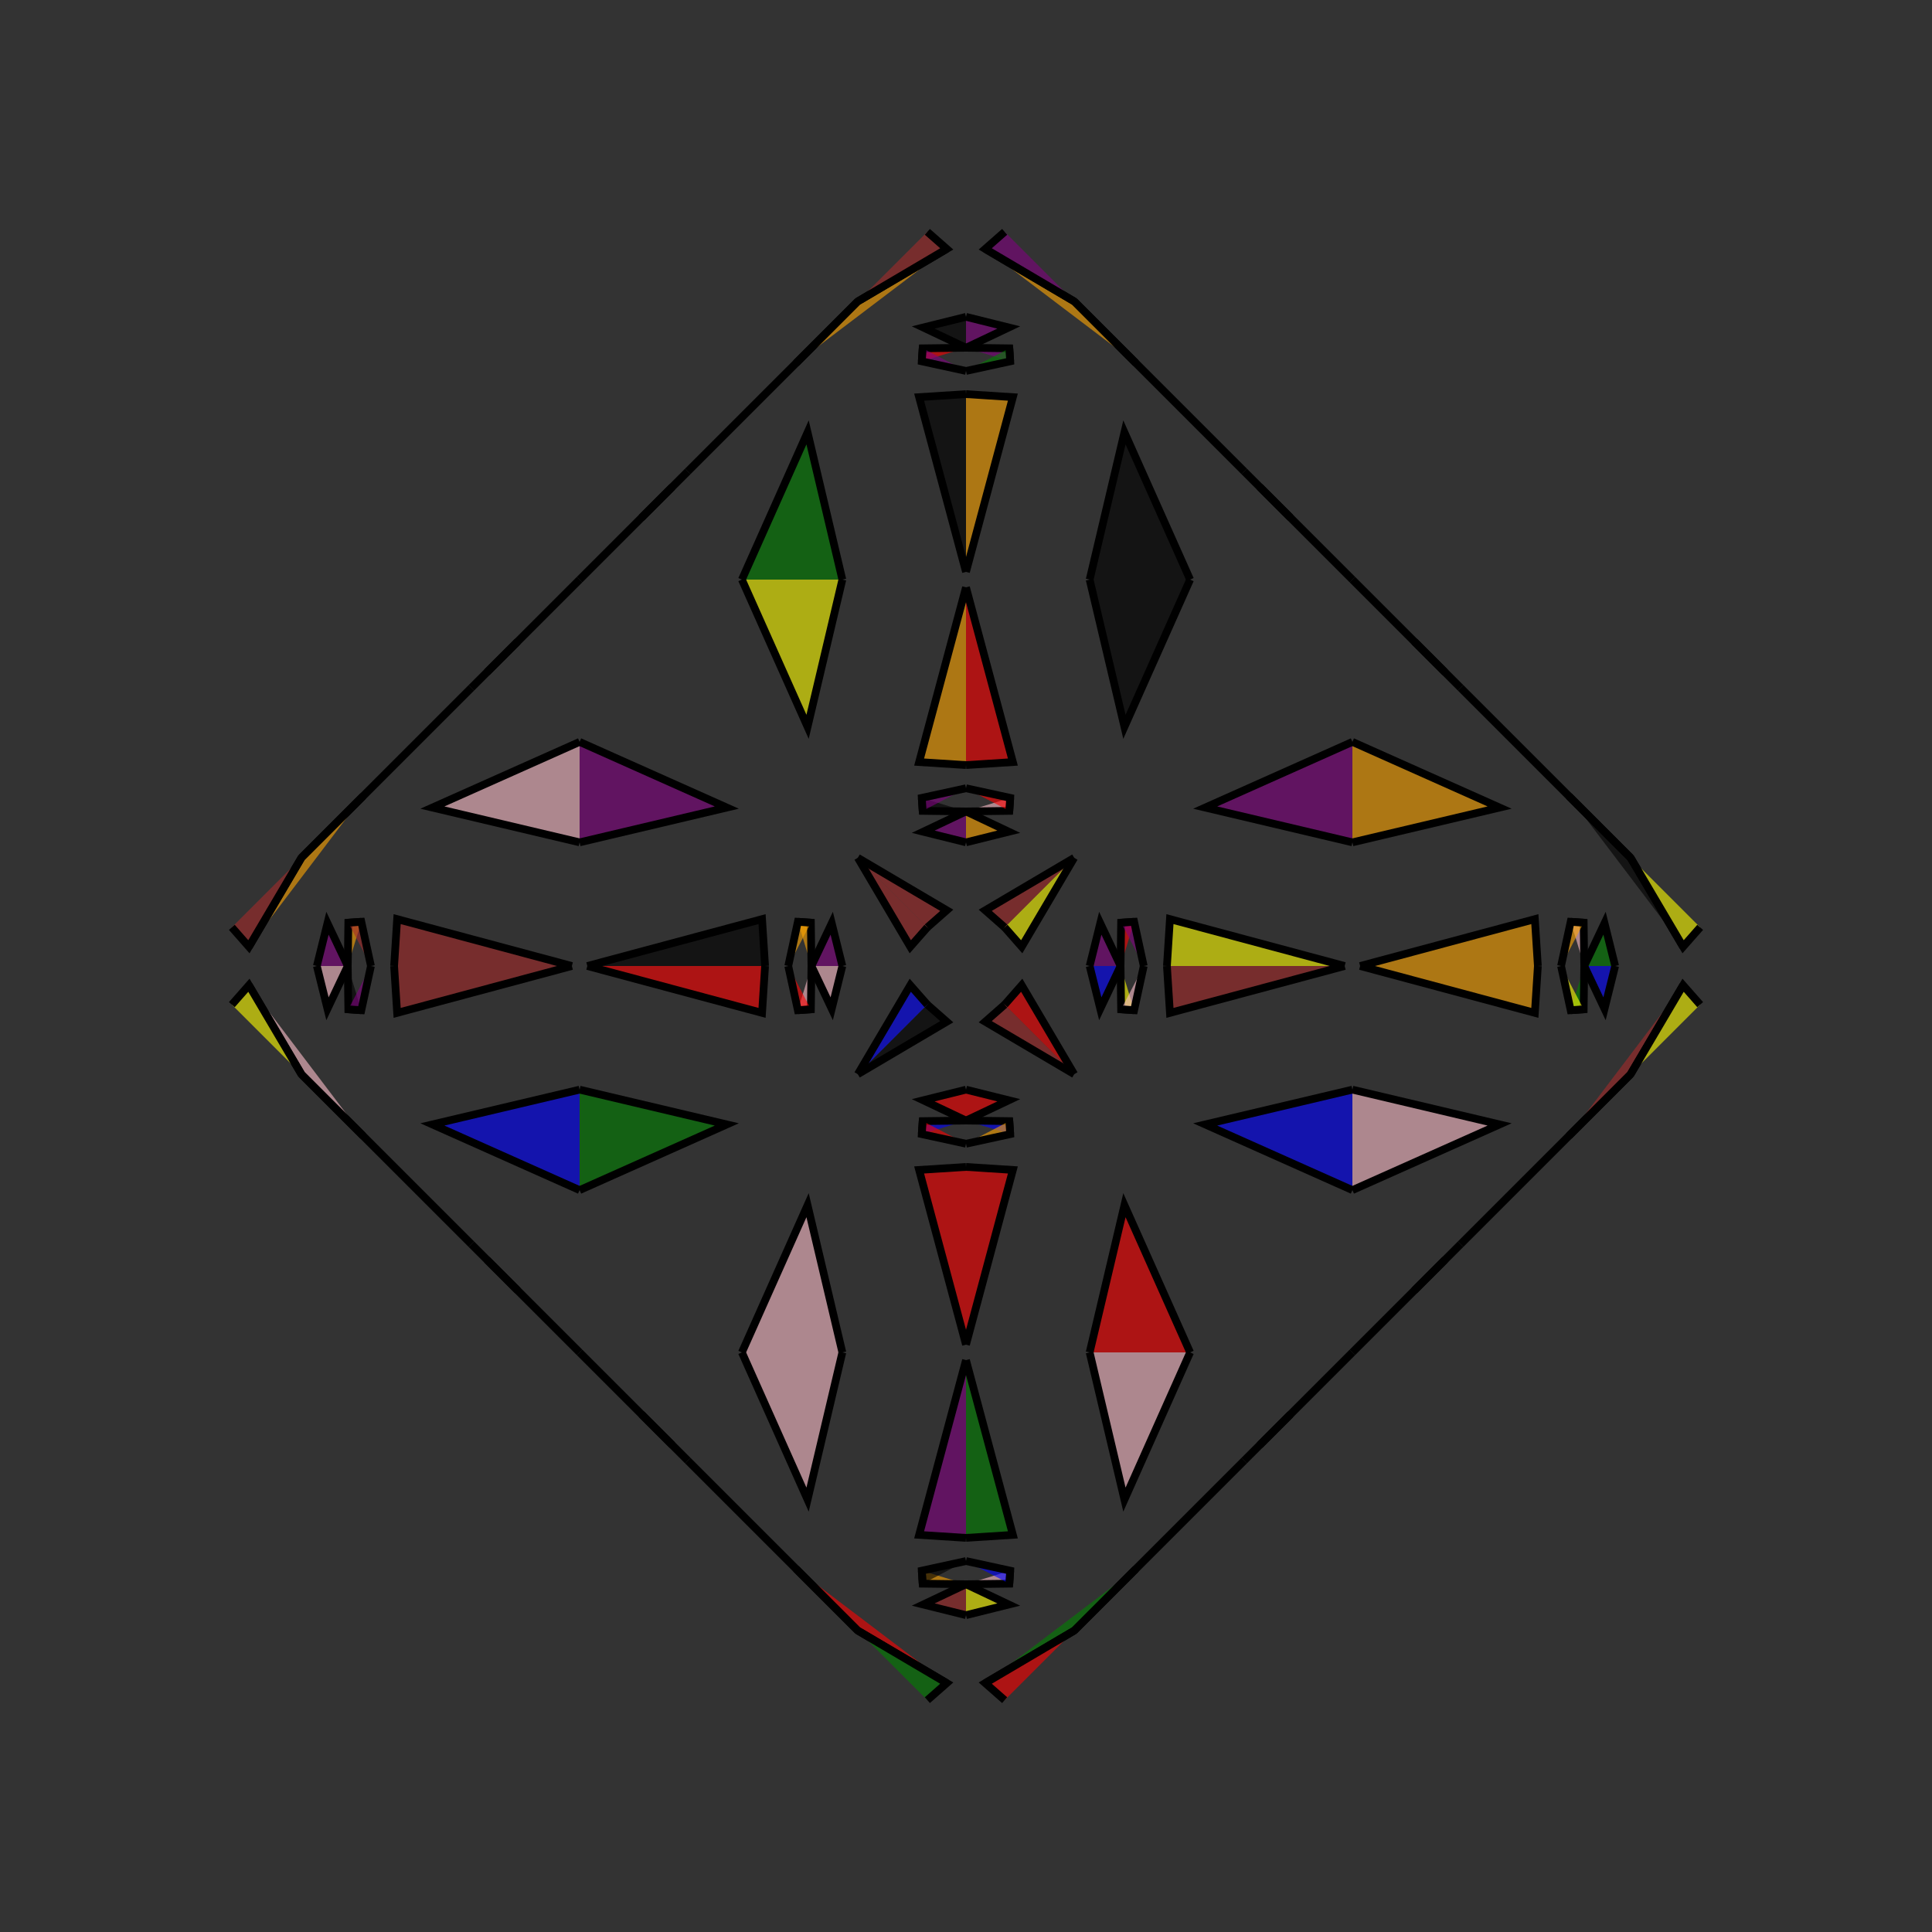 <?xml version="1.0" encoding="UTF-8"?>
<svg xmlns="http://www.w3.org/2000/svg" xmlns:xlink="http://www.w3.org/1999/xlink"
     width="250" height="250" viewBox="-125.0 -125.0 250 250">
<rect x="-125.0" y="-125.0" width="250" height="250" fill="#333333" stroke="none"/>
<defs>
</defs>
<path d="M16.0,-0.0 L17.375,-5.537 L20.0,-0.0" fill="purple" fill-opacity="0.6" stroke="black" stroke-width="1" />
<path d="M16.0,-0.0 L17.375,5.537 L20.0,-0.0" fill="blue" fill-opacity="0.6" stroke="black" stroke-width="1" />
<path d="M20.0,-0.0 L20.073,-5.609 L21.755,-5.723" fill="red" fill-opacity="0.6" stroke="black" stroke-width="1" />
<path d="M20.0,-0.0 L20.073,5.609 L21.755,5.723" fill="yellow" fill-opacity="0.6" stroke="black" stroke-width="1" />
<path d="M20.073,-5.609 L21.755,-5.723 L23.0,-0.0" fill="purple" fill-opacity="0.6" stroke="black" stroke-width="1" />
<path d="M20.073,5.609 L21.755,5.723 L23.0,-0.0" fill="pink" fill-opacity="0.6" stroke="black" stroke-width="1" />
<path d="M26.0,-0.0 L26.39,-6.066 L49.0,-0.0" fill="yellow" fill-opacity="0.6" stroke="black" stroke-width="1" />
<path d="M26.0,-0.0 L26.39,6.066 L49.0,-0.0" fill="brown" fill-opacity="0.6" stroke="black" stroke-width="1" />
<path d="M50.0,-16.0 L30.95,-20.501 L50.0,-29.0" fill="purple" fill-opacity="0.6" stroke="black" stroke-width="1" />
<path d="M50.0,16.0 L30.95,20.501 L50.0,29.0" fill="blue" fill-opacity="0.6" stroke="black" stroke-width="1" />
<path d="M50.0,50.0 L42.0,58.0 L38.0,62.0" fill="blue" fill-opacity="0.6" stroke="black" stroke-width="1" />
<path d="M50.0,-50.0 L42.0,-58.0 L38.0,-62.0" fill="blue" fill-opacity="0.6" stroke="black" stroke-width="1" />
<path d="M42.0,58.0 L38.0,62.0 L36.0,64.0" fill="orange" fill-opacity="0.6" stroke="black" stroke-width="1" />
<path d="M42.0,-58.0 L38.0,-62.0 L36.0,-64.0" fill="red" fill-opacity="0.6" stroke="black" stroke-width="1" />
<path d="M36.0,64.0 L22.0,78.0 L14.0,86.0" fill="green" fill-opacity="0.6" stroke="black" stroke-width="1" />
<path d="M36.0,-64.0 L22.0,-78.0 L14.0,-86.0" fill="blue" fill-opacity="0.6" stroke="black" stroke-width="1" />
<path d="M22.0,78.0 L14.0,86.0 L2.489,92.791" fill="green" fill-opacity="0.6" stroke="black" stroke-width="1" />
<path d="M22.0,-78.0 L14.0,-86.0 L2.489,-92.791" fill="orange" fill-opacity="0.6" stroke="black" stroke-width="1" />
<path d="M14.0,-14.0 L7.209,-2.489 L5.0,-5.0" fill="yellow" fill-opacity="0.6" stroke="black" stroke-width="1" />
<path d="M14.0,14.0 L7.209,2.489 L5.0,5.0" fill="red" fill-opacity="0.6" stroke="black" stroke-width="1" />
<path d="M-16.0,-0.0 L-17.375,-5.537 L-20.0,-0.0" fill="purple" fill-opacity="0.6" stroke="black" stroke-width="1" />
<path d="M-16.0,-0.0 L-17.375,5.537 L-20.0,-0.0" fill="pink" fill-opacity="0.6" stroke="black" stroke-width="1" />
<path d="M-20.0,-0.0 L-20.073,-5.609 L-21.755,-5.723" fill="orange" fill-opacity="0.6" stroke="black" stroke-width="1" />
<path d="M-20.0,-0.0 L-20.073,5.609 L-21.755,5.723" fill="pink" fill-opacity="0.6" stroke="black" stroke-width="1" />
<path d="M-20.073,-5.609 L-21.755,-5.723 L-23.0,-0.0" fill="orange" fill-opacity="0.6" stroke="black" stroke-width="1" />
<path d="M-20.073,5.609 L-21.755,5.723 L-23.0,-0.0" fill="red" fill-opacity="0.6" stroke="black" stroke-width="1" />
<path d="M-26.0,-0.0 L-26.39,-6.066 L-49.0,-0.0" fill="black" fill-opacity="0.6" stroke="black" stroke-width="1" />
<path d="M-26.0,-0.0 L-26.39,6.066 L-49.0,-0.0" fill="red" fill-opacity="0.6" stroke="black" stroke-width="1" />
<path d="M-50.0,-16.0 L-30.95,-20.501 L-50.0,-29.0" fill="purple" fill-opacity="0.6" stroke="black" stroke-width="1" />
<path d="M-50.0,16.0 L-30.95,20.501 L-50.0,29.0" fill="green" fill-opacity="0.6" stroke="black" stroke-width="1" />
<path d="M-50.0,50.0 L-42.0,58.0 L-38.0,62.0" fill="orange" fill-opacity="0.6" stroke="black" stroke-width="1" />
<path d="M-50.0,-50.0 L-42.0,-58.0 L-38.0,-62.0" fill="purple" fill-opacity="0.6" stroke="black" stroke-width="1" />
<path d="M-42.0,58.0 L-38.0,62.0 L-36.0,64.0" fill="red" fill-opacity="0.6" stroke="black" stroke-width="1" />
<path d="M-42.0,-58.0 L-38.0,-62.0 L-36.0,-64.0" fill="red" fill-opacity="0.6" stroke="black" stroke-width="1" />
<path d="M-36.0,64.0 L-22.0,78.0 L-14.0,86.0" fill="green" fill-opacity="0.6" stroke="black" stroke-width="1" />
<path d="M-36.0,-64.0 L-22.0,-78.0 L-14.0,-86.0" fill="green" fill-opacity="0.6" stroke="black" stroke-width="1" />
<path d="M-22.0,78.0 L-14.0,86.0 L-2.489,92.791" fill="red" fill-opacity="0.6" stroke="black" stroke-width="1" />
<path d="M-22.0,-78.0 L-14.0,-86.0 L-2.489,-92.791" fill="orange" fill-opacity="0.6" stroke="black" stroke-width="1" />
<path d="M-14.0,-14.0 L-7.209,-2.489 L-5.0,-5.0" fill="brown" fill-opacity="0.6" stroke="black" stroke-width="1" />
<path d="M-14.0,14.0 L-7.209,2.489 L-5.0,5.0" fill="blue" fill-opacity="0.6" stroke="black" stroke-width="1" />
<path d="M84.0,-0.0 L82.625,5.537 L80.0,-0.0" fill="blue" fill-opacity="0.6" stroke="black" stroke-width="1" />
<path d="M84.0,-0.0 L82.625,-5.537 L80.0,-0.0" fill="green" fill-opacity="0.6" stroke="black" stroke-width="1" />
<path d="M80.0,-0.0 L79.927,5.609 L78.245,5.723" fill="green" fill-opacity="0.6" stroke="black" stroke-width="1" />
<path d="M80.0,-0.0 L79.927,-5.609 L78.245,-5.723" fill="pink" fill-opacity="0.6" stroke="black" stroke-width="1" />
<path d="M79.927,5.609 L78.245,5.723 L77.0,-0.0" fill="yellow" fill-opacity="0.6" stroke="black" stroke-width="1" />
<path d="M79.927,-5.609 L78.245,-5.723 L77.0,-0.0" fill="orange" fill-opacity="0.6" stroke="black" stroke-width="1" />
<path d="M74.0,-0.0 L73.61,6.066 L51.0,-0.0" fill="orange" fill-opacity="0.6" stroke="black" stroke-width="1" />
<path d="M74.0,-0.0 L73.61,-6.066 L51.0,-0.0" fill="orange" fill-opacity="0.6" stroke="black" stroke-width="1" />
<path d="M50.0,16.0 L69.05,20.501 L50.0,29.0" fill="pink" fill-opacity="0.6" stroke="black" stroke-width="1" />
<path d="M50.0,-16.0 L69.05,-20.501 L50.0,-29.0" fill="orange" fill-opacity="0.6" stroke="black" stroke-width="1" />
<path d="M50.0,50.0 L58.0,42.0 L62.0,38.0" fill="blue" fill-opacity="0.6" stroke="black" stroke-width="1" />
<path d="M50.0,-50.0 L58.0,-42.0 L62.0,-38.0" fill="yellow" fill-opacity="0.6" stroke="black" stroke-width="1" />
<path d="M58.0,42.0 L62.0,38.0 L64.0,36.0" fill="red" fill-opacity="0.6" stroke="black" stroke-width="1" />
<path d="M58.0,-42.0 L62.0,-38.0 L64.0,-36.0" fill="black" fill-opacity="0.6" stroke="black" stroke-width="1" />
<path d="M64.0,36.0 L78.0,22.0 L86.0,14.0" fill="pink" fill-opacity="0.6" stroke="black" stroke-width="1" />
<path d="M64.0,-36.0 L78.0,-22.0 L86.0,-14.0" fill="red" fill-opacity="0.6" stroke="black" stroke-width="1" />
<path d="M78.0,22.0 L86.0,14.0 L92.791,2.489" fill="brown" fill-opacity="0.6" stroke="black" stroke-width="1" />
<path d="M78.0,-22.0 L86.0,-14.0 L92.791,-2.489" fill="black" fill-opacity="0.6" stroke="black" stroke-width="1" />
<path d="M86.0,14.0 L92.791,2.489 L95.0,5.0" fill="yellow" fill-opacity="0.6" stroke="black" stroke-width="1" />
<path d="M86.0,-14.0 L92.791,-2.489 L95.0,-5.0" fill="yellow" fill-opacity="0.6" stroke="black" stroke-width="1" />
<path d="M0.0,-16.0 L5.537,-17.375 L0.0,-20.0" fill="orange" fill-opacity="0.6" stroke="black" stroke-width="1" />
<path d="M0.0,16.0 L5.537,17.375 L0.0,20.0" fill="red" fill-opacity="0.6" stroke="black" stroke-width="1" />
<path d="M0.0,84.0 L5.537,82.625 L0.0,80.0" fill="yellow" fill-opacity="0.6" stroke="black" stroke-width="1" />
<path d="M0.0,-84.0 L5.537,-82.625 L0.0,-80.0" fill="purple" fill-opacity="0.6" stroke="black" stroke-width="1" />
<path d="M0.0,-20.0 L5.609,-20.073 L5.723,-21.755" fill="pink" fill-opacity="0.6" stroke="black" stroke-width="1" />
<path d="M0.0,20.0 L5.609,20.073 L5.723,21.755" fill="blue" fill-opacity="0.6" stroke="black" stroke-width="1" />
<path d="M0.0,80.0 L5.609,79.927 L5.723,78.245" fill="pink" fill-opacity="0.6" stroke="black" stroke-width="1" />
<path d="M0.0,-80.0 L5.609,-79.927 L5.723,-78.245" fill="purple" fill-opacity="0.6" stroke="black" stroke-width="1" />
<path d="M5.609,-20.073 L5.723,-21.755 L0.0,-23.0" fill="red" fill-opacity="0.6" stroke="black" stroke-width="1" />
<path d="M5.609,20.073 L5.723,21.755 L0.0,23.0" fill="orange" fill-opacity="0.6" stroke="black" stroke-width="1" />
<path d="M5.609,79.927 L5.723,78.245 L0.0,77.0" fill="blue" fill-opacity="0.6" stroke="black" stroke-width="1" />
<path d="M5.609,-79.927 L5.723,-78.245 L0.0,-77.0" fill="green" fill-opacity="0.6" stroke="black" stroke-width="1" />
<path d="M0.0,-26.0 L6.066,-26.39 L0.0,-49.0" fill="red" fill-opacity="0.6" stroke="black" stroke-width="1" />
<path d="M0.0,26.0 L6.066,26.39 L0.0,49.0" fill="red" fill-opacity="0.6" stroke="black" stroke-width="1" />
<path d="M0.0,74.0 L6.066,73.61 L0.0,51.0" fill="green" fill-opacity="0.6" stroke="black" stroke-width="1" />
<path d="M0.0,-74.0 L6.066,-73.61 L0.0,-51.0" fill="orange" fill-opacity="0.6" stroke="black" stroke-width="1" />
<path d="M16.0,-50.0 L20.501,-30.95 L29.0,-50.0" fill="black" fill-opacity="0.6" stroke="black" stroke-width="1" />
<path d="M16.0,50.0 L20.501,30.95 L29.0,50.0" fill="red" fill-opacity="0.6" stroke="black" stroke-width="1" />
<path d="M16.0,50.0 L20.501,69.05 L29.0,50.0" fill="pink" fill-opacity="0.6" stroke="black" stroke-width="1" />
<path d="M16.0,-50.0 L20.501,-69.05 L29.0,-50.0" fill="black" fill-opacity="0.6" stroke="black" stroke-width="1" />
<path d="M14.0,-14.0 L2.489,-7.209 L5.0,-5.0" fill="brown" fill-opacity="0.6" stroke="black" stroke-width="1" />
<path d="M14.0,14.0 L2.489,7.209 L5.0,5.0" fill="brown" fill-opacity="0.6" stroke="black" stroke-width="1" />
<path d="M14.0,86.0 L2.489,92.791 L5.0,95.0" fill="red" fill-opacity="0.6" stroke="black" stroke-width="1" />
<path d="M14.0,-86.0 L2.489,-92.791 L5.0,-95.0" fill="purple" fill-opacity="0.6" stroke="black" stroke-width="1" />
<path d="M0.0,84.0 L-5.537,82.625 L0.0,80.0" fill="brown" fill-opacity="0.6" stroke="black" stroke-width="1" />
<path d="M0.0,-16.0 L-5.537,-17.375 L0.0,-20.0" fill="purple" fill-opacity="0.6" stroke="black" stroke-width="1" />
<path d="M0.0,16.0 L-5.537,17.375 L0.0,20.0" fill="red" fill-opacity="0.6" stroke="black" stroke-width="1" />
<path d="M0.0,-84.0 L-5.537,-82.625 L0.0,-80.0" fill="black" fill-opacity="0.6" stroke="black" stroke-width="1" />
<path d="M0.0,80.0 L-5.609,79.927 L-5.723,78.245" fill="orange" fill-opacity="0.6" stroke="black" stroke-width="1" />
<path d="M0.0,-20.0 L-5.609,-20.073 L-5.723,-21.755" fill="black" fill-opacity="0.6" stroke="black" stroke-width="1" />
<path d="M0.0,20.0 L-5.609,20.073 L-5.723,21.755" fill="blue" fill-opacity="0.6" stroke="black" stroke-width="1" />
<path d="M0.0,-80.0 L-5.609,-79.927 L-5.723,-78.245" fill="red" fill-opacity="0.6" stroke="black" stroke-width="1" />
<path d="M-5.609,79.927 L-5.723,78.245 L0.0,77.0" fill="black" fill-opacity="0.6" stroke="black" stroke-width="1" />
<path d="M-5.609,-20.073 L-5.723,-21.755 L0.0,-23.0" fill="purple" fill-opacity="0.6" stroke="black" stroke-width="1" />
<path d="M-5.609,20.073 L-5.723,21.755 L0.0,23.0" fill="red" fill-opacity="0.6" stroke="black" stroke-width="1" />
<path d="M-5.609,-79.927 L-5.723,-78.245 L0.0,-77.0" fill="purple" fill-opacity="0.6" stroke="black" stroke-width="1" />
<path d="M0.0,74.0 L-6.066,73.61 L0.0,51.0" fill="purple" fill-opacity="0.6" stroke="black" stroke-width="1" />
<path d="M0.0,-26.0 L-6.066,-26.39 L0.0,-49.0" fill="orange" fill-opacity="0.6" stroke="black" stroke-width="1" />
<path d="M0.0,26.0 L-6.066,26.39 L0.0,49.0" fill="red" fill-opacity="0.6" stroke="black" stroke-width="1" />
<path d="M0.0,-74.0 L-6.066,-73.61 L0.0,-51.0" fill="black" fill-opacity="0.6" stroke="black" stroke-width="1" />
<path d="M-16.0,50.0 L-20.501,69.05 L-29.0,50.0" fill="pink" fill-opacity="0.6" stroke="black" stroke-width="1" />
<path d="M-16.0,-50.0 L-20.501,-30.95 L-29.0,-50.0" fill="yellow" fill-opacity="0.6" stroke="black" stroke-width="1" />
<path d="M-16.0,50.0 L-20.501,30.95 L-29.0,50.0" fill="pink" fill-opacity="0.6" stroke="black" stroke-width="1" />
<path d="M-16.0,-50.0 L-20.501,-69.05 L-29.0,-50.0" fill="green" fill-opacity="0.6" stroke="black" stroke-width="1" />
<path d="M-14.0,86.0 L-2.489,92.791 L-5.0,95.0" fill="green" fill-opacity="0.6" stroke="black" stroke-width="1" />
<path d="M-14.0,-14.0 L-2.489,-7.209 L-5.0,-5.0" fill="brown" fill-opacity="0.6" stroke="black" stroke-width="1" />
<path d="M-14.0,14.0 L-2.489,7.209 L-5.0,5.0" fill="black" fill-opacity="0.6" stroke="black" stroke-width="1" />
<path d="M-14.0,-86.0 L-2.489,-92.791 L-5.0,-95.0" fill="brown" fill-opacity="0.6" stroke="black" stroke-width="1" />
<path d="M-84.0,-0.0 L-82.625,-5.537 L-80.0,-0.0" fill="purple" fill-opacity="0.6" stroke="black" stroke-width="1" />
<path d="M-84.0,-0.0 L-82.625,5.537 L-80.0,-0.0" fill="pink" fill-opacity="0.6" stroke="black" stroke-width="1" />
<path d="M-80.0,-0.0 L-79.927,-5.609 L-78.245,-5.723" fill="orange" fill-opacity="0.6" stroke="black" stroke-width="1" />
<path d="M-80.0,-0.0 L-79.927,5.609 L-78.245,5.723" fill="black" fill-opacity="0.6" stroke="black" stroke-width="1" />
<path d="M-79.927,-5.609 L-78.245,-5.723 L-77.0,-0.0" fill="brown" fill-opacity="0.6" stroke="black" stroke-width="1" />
<path d="M-79.927,5.609 L-78.245,5.723 L-77.0,-0.0" fill="purple" fill-opacity="0.6" stroke="black" stroke-width="1" />
<path d="M-74.0,-0.0 L-73.61,-6.066 L-51.0,-0.0" fill="brown" fill-opacity="0.6" stroke="black" stroke-width="1" />
<path d="M-74.0,-0.0 L-73.61,6.066 L-51.0,-0.0" fill="brown" fill-opacity="0.6" stroke="black" stroke-width="1" />
<path d="M-50.0,-16.0 L-69.05,-20.501 L-50.0,-29.0" fill="pink" fill-opacity="0.6" stroke="black" stroke-width="1" />
<path d="M-50.0,16.0 L-69.05,20.501 L-50.0,29.0" fill="blue" fill-opacity="0.6" stroke="black" stroke-width="1" />
<path d="M-50.0,-50.0 L-58.0,-42.0 L-62.0,-38.0" fill="purple" fill-opacity="0.6" stroke="black" stroke-width="1" />
<path d="M-50.0,50.0 L-58.0,42.0 L-62.0,38.0" fill="pink" fill-opacity="0.6" stroke="black" stroke-width="1" />
<path d="M-58.0,-42.0 L-62.0,-38.0 L-64.0,-36.0" fill="purple" fill-opacity="0.6" stroke="black" stroke-width="1" />
<path d="M-58.0,42.0 L-62.0,38.0 L-64.0,36.0" fill="yellow" fill-opacity="0.6" stroke="black" stroke-width="1" />
<path d="M-64.0,-36.0 L-78.0,-22.0 L-86.0,-14.0" fill="brown" fill-opacity="0.6" stroke="black" stroke-width="1" />
<path d="M-64.0,36.0 L-78.0,22.0 L-86.0,14.0" fill="black" fill-opacity="0.6" stroke="black" stroke-width="1" />
<path d="M-78.0,-22.0 L-86.0,-14.0 L-92.791,-2.489" fill="orange" fill-opacity="0.6" stroke="black" stroke-width="1" />
<path d="M-78.0,22.0 L-86.0,14.0 L-92.791,2.489" fill="pink" fill-opacity="0.6" stroke="black" stroke-width="1" />
<path d="M-86.0,-14.0 L-92.791,-2.489 L-95.0,-5.0" fill="brown" fill-opacity="0.6" stroke="black" stroke-width="1" />
<path d="M-86.0,14.0 L-92.791,2.489 L-95.0,5.0" fill="yellow" fill-opacity="0.6" stroke="black" stroke-width="1" />
</svg>